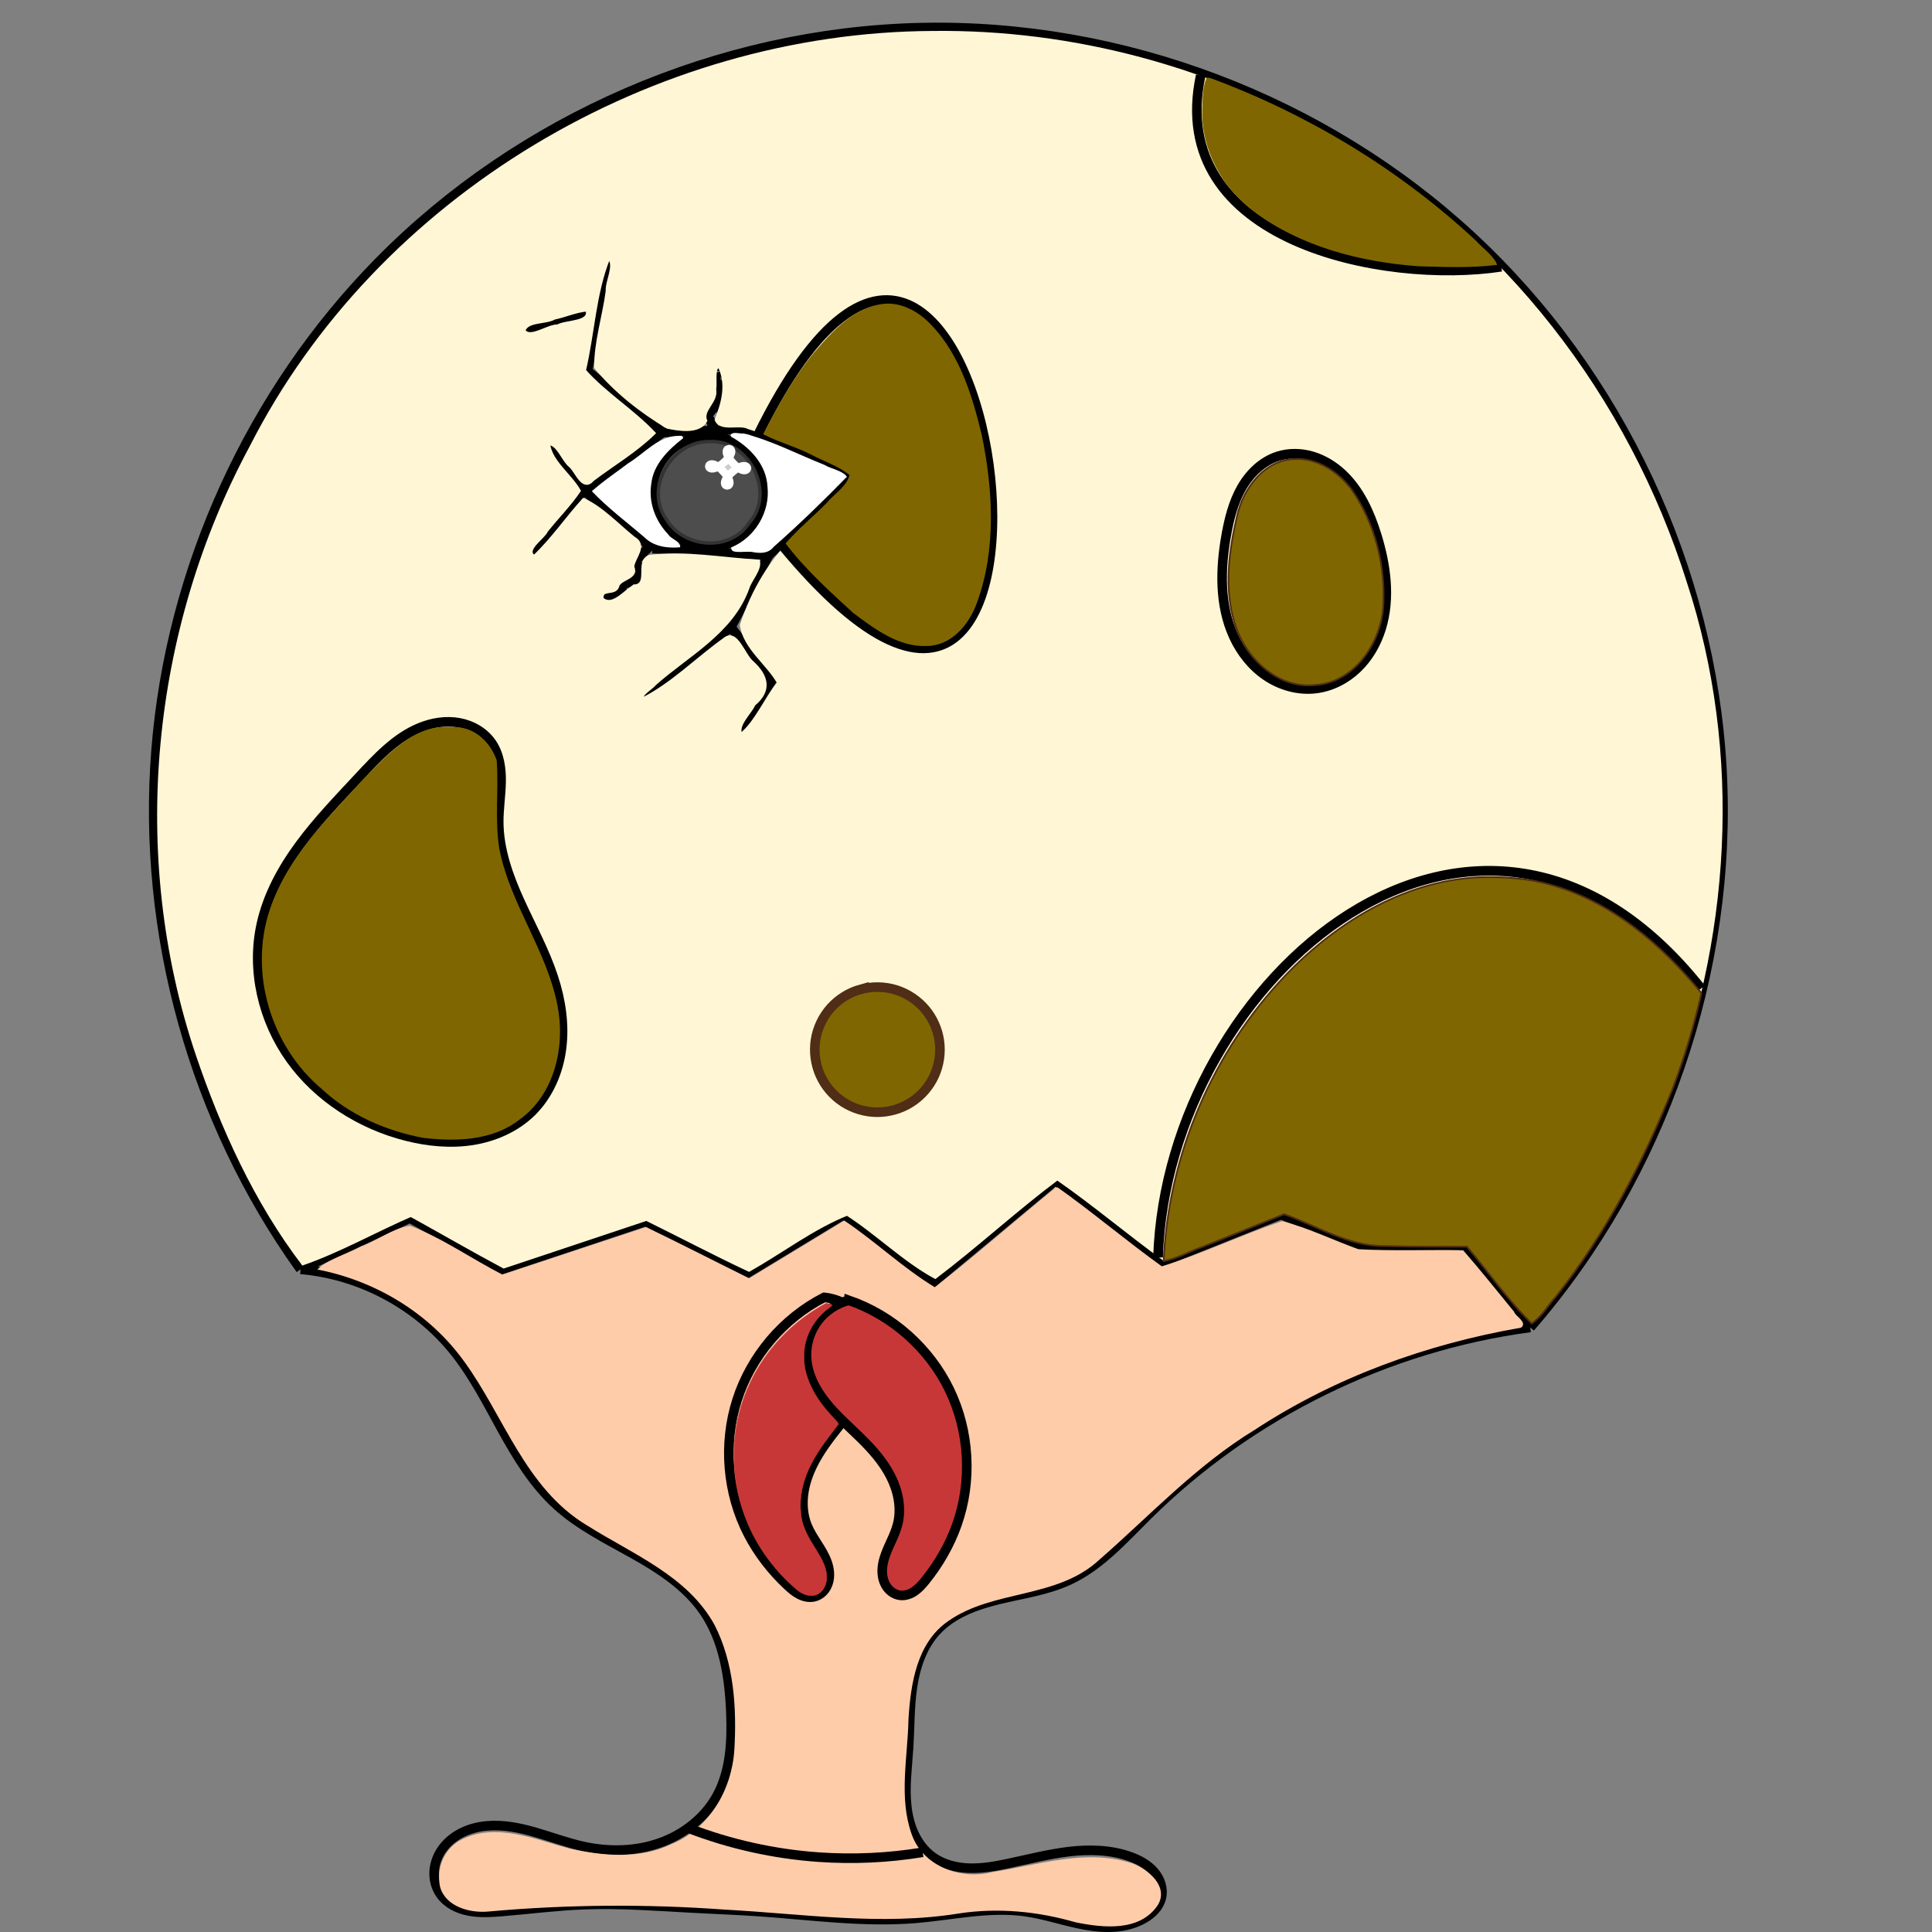 <?xml version="1.0" encoding="UTF-8" standalone="no"?>
<!-- Created with Inkscape (http://www.inkscape.org/) -->

<svg
   xmlns:dc="http://purl.org/dc/elements/1.1/"
   xmlns:cc="http://creativecommons.org/ns#"
   xmlns:rdf="http://www.w3.org/1999/02/22-rdf-syntax-ns#"
   xmlns:svg="http://www.w3.org/2000/svg"
   xmlns="http://www.w3.org/2000/svg"
   xmlns:sodipodi="http://sodipodi.sourceforge.net/DTD/sodipodi-0.dtd"
   xmlns:inkscape="http://www.inkscape.org/namespaces/inkscape"
   width="202"
   height="202"
   viewBox="0 0 53.446 53.446"
   version="1.1"
   id="svg13135"
   inkscape:version="0.92.3 (2405546, 2018-03-11)"
   sodipodi:docname="blanquast.svg">
  <rect x="0" y="0" width="53.446" height="53.446" fill="#808080" stroke="none"/>
  <defs
     id="defs13129">
    <inkscape:path-effect
       effect="spiro"
       id="path-effect13361"
       is_visible="true" />
    <inkscape:path-effect
       effect="spiro"
       id="path-effect13357"
       is_visible="true" />
    <inkscape:path-effect
       effect="spiro"
       id="path-effect13353"
       is_visible="true" />
    <inkscape:path-effect
       effect="simplify"
       id="path-effect13337"
       is_visible="true"
       steps="1"
       threshold="0.5"
       smooth_angles="360"
       helper_size="0"
       simplify_individual_paths="false"
       simplify_just_coalesce="false"
       simplifyindividualpaths="false"
       simplifyJustCoalesce="false" />
    <inkscape:path-effect
       effect="simplify"
       id="path-effect13321"
       is_visible="true"
       steps="1"
       threshold="0.5"
       smooth_angles="360"
       helper_size="0"
       simplify_individual_paths="false"
       simplify_just_coalesce="false"
       simplifyindividualpaths="false"
       simplifyJustCoalesce="false" />
    <inkscape:path-effect
       effect="simplify"
       id="path-effect13317"
       is_visible="true"
       steps="1"
       threshold="0.5"
       smooth_angles="360"
       helper_size="0"
       simplify_individual_paths="false"
       simplify_just_coalesce="false"
       simplifyindividualpaths="false"
       simplifyJustCoalesce="false" />
    <inkscape:path-effect
       effect="spiro"
       id="path-effect13277"
       is_visible="true" />
    <inkscape:path-effect
       effect="spiro"
       id="path-effect13273"
       is_visible="true" />
    <inkscape:path-effect
       effect="spiro"
       id="path-effect13251"
       is_visible="true" />
    <inkscape:path-effect
       effect="spiro"
       id="path-effect13205"
       is_visible="true" />
    <inkscape:path-effect
       effect="spiro"
       id="path-effect13180"
       is_visible="true" />
    <inkscape:path-effect
       effect="spiro"
       id="path-effect13160"
       is_visible="true" />
    <inkscape:path-effect
       effect="spiro"
       id="path-effect13151"
       is_visible="true" />
    <inkscape:path-effect
       effect="spiro"
       id="path-effect13147"
       is_visible="true" />
    <inkscape:path-effect
       effect="spiro"
       id="path-effect13143"
       is_visible="true" />
    <inkscape:path-effect
       effect="spiro"
       id="path-effect13277-9"
       is_visible="true" />
  </defs>
  <sodipodi:namedview
     id="base"
     pagecolor="#ffffff"
     bordercolor="#666666"
     borderopacity="1.0"
     inkscape:pageopacity="0.0"
     inkscape:pageshadow="2"
     inkscape:zoom="2.8"
     inkscape:cx="89.45724"
     inkscape:cy="78.440364"
     inkscape:document-units="mm"
     inkscape:current-layer="layer1"
     showgrid="false"
     units="px"
     objecttolerance="1"
     gridtolerance="1"
     guidetolerance="1"
     inkscape:window-width="1920"
     inkscape:window-height="1017"
     inkscape:window-x="-8"
     inkscape:window-y="-8"
     inkscape:window-maximized="1" />
  <g
     inkscape:label="Layer 1"
     inkscape:groupmode="layer"
     id="layer1"
     transform="translate(0,-243.554)">
    <g
       id="g13414">
      <path
         inkscape:original-d="m 8.315476,278.66814 c 0.7247191,-9.29218 1.4491734,-18.5841 2.173363,-27.87575 0.72419,-9.29165 21.229927,19.6545 31.844494,29.48215"
         inkscape:path-effect="#path-effect13180"
         inkscape:connector-curvature="0"
         id="path13178"
         d="m 8.315,278.668 c -2.95,-4.115 -4.392,-9.286 -3.999,-14.334 0.394,-5.048 2.62,-9.933 6.172,-13.541 3.909,-3.971 9.396,-6.345 14.967,-6.474 5.571,-0.129 11.162,1.987 15.251,5.773 4.089,3.786 6.629,9.198 6.929,14.762 0.3,5.564 -1.645,11.218 -5.303,15.421"
         style="fill:none;stroke:#000000;stroke-width:0.265px;stroke-linecap:butt;stroke-linejoin:miter;stroke-opacity:1" />
      <path
         inkscape:original-d="m 8.315476,278.66814 c 1.4491731,0.69269 2.835086,1.51164 4.252232,2.26785 1.417146,0.75622 1.890146,2.83456 2.834822,4.25224 0.944675,1.41767 2.709093,1.95261 4.063244,2.92931 1.35415,0.97671 0.504233,1.88962 0.755952,2.83482 0.25172,0.94521 -0.251719,1.51164 -0.377976,2.26786 -0.126257,0.75622 -2.456581,0.94468 -3.685268,1.41741 -1.228687,0.47274 -2.645569,0.88168 -3.96875,1.32292 -1.323181,0.44124 1.134193,0.31471 1.700893,0.47247 0.566699,0.15775 1.512169,-0.12626 2.267857,-0.18899 0.755688,-0.0627 2.016137,0.0627 3.023809,0.0945 1.007672,0.0318 1.19719,0.0627 1.795387,0.0945 0.598198,0.0318 2.898082,0.12572 4.346727,0.18899 1.448645,0.0633 2.016136,-0.12626 3.02381,-0.18899 1.007671,-0.0627 2.205124,0.12572 3.307291,0.18899 1.102165,0.0633 0.315243,-0.37824 0.472469,-0.56697 0.157226,-0.18872 -0.5667,-0.75621 -0.850444,-1.13393 -0.283748,-0.37771 -2.267593,0.12573 -3.401788,0.18899 -1.134192,0.0633 -1.385647,-0.12626 -2.078868,-0.18899 -0.693221,-0.0627 -0.440708,-2.01613 -0.661459,-3.0238 -0.22075,-1.00768 0.504233,-2.14213 0.755953,-3.2128 0.251719,-1.07067 2.45711,-0.94521 3.685266,-1.41741 1.228159,-0.47221 1.449174,-1.19719 2.173365,-1.79539 0.724191,-0.5982 7.055821,-3.46505 10.583333,-5.19717"
         inkscape:path-effect="#path-effect13205"
         inkscape:connector-curvature="0"
         id="path13203"
         d="m 8.315,278.668 c 1.645,0.14 3.219,0.979 4.252,2.268 0.535,0.667 0.923,1.437 1.336,2.185 0.414,0.748 0.866,1.492 1.498,2.067 0.622,0.566 1.388,0.943 2.121,1.354 0.733,0.412 1.463,0.884 1.942,1.575 0.565,0.815 0.718,1.844 0.756,2.835 0.03,0.775 -0.009,1.585 -0.378,2.268 -0.336,0.621 -0.93,1.084 -1.596,1.318 -0.666,0.234 -1.399,0.247 -2.089,0.099 -0.451,-0.097 -0.885,-0.26 -1.328,-0.389 -0.443,-0.129 -0.905,-0.226 -1.364,-0.183 -0.23,0.021 -0.457,0.077 -0.666,0.177 -0.208,0.1 -0.396,0.244 -0.537,0.427 -0.141,0.183 -0.232,0.405 -0.25,0.635 -0.017,0.23 0.042,0.467 0.176,0.655 0.089,0.126 0.21,0.228 0.344,0.304 0.134,0.076 0.283,0.125 0.434,0.155 0.303,0.059 0.615,0.039 0.923,0.014 0.756,-0.063 1.51,-0.16 2.268,-0.189 1.008,-0.039 2.016,0.041 3.024,0.095 0.598,0.032 1.197,0.054 1.795,0.095 1.449,0.099 2.9,0.308 4.347,0.189 1.009,-0.083 2.02,-0.326 3.024,-0.189 0.561,0.076 1.099,0.27 1.656,0.371 0.278,0.051 0.562,0.078 0.844,0.056 0.282,-0.022 0.563,-0.096 0.807,-0.238 0.109,-0.064 0.212,-0.141 0.295,-0.236 0.084,-0.095 0.148,-0.208 0.177,-0.331 0.03,-0.126 0.023,-0.26 -0.014,-0.384 -0.037,-0.124 -0.104,-0.238 -0.188,-0.337 -0.169,-0.196 -0.404,-0.325 -0.648,-0.414 -0.541,-0.197 -1.134,-0.211 -1.707,-0.144 -0.572,0.068 -1.131,0.214 -1.695,0.333 -0.351,0.074 -0.708,0.137 -1.066,0.125 -0.359,-0.012 -0.722,-0.103 -1.013,-0.314 -0.219,-0.159 -0.388,-0.38 -0.504,-0.625 -0.116,-0.244 -0.18,-0.511 -0.209,-0.78 -0.059,-0.538 0.018,-1.079 0.052,-1.619 0.035,-0.561 0.024,-1.126 0.108,-1.682 0.083,-0.556 0.27,-1.114 0.648,-1.53 0.448,-0.494 1.111,-0.733 1.759,-0.888 0.649,-0.155 1.321,-0.249 1.926,-0.529 0.857,-0.397 1.502,-1.131 2.173,-1.795 2.843,-2.814 6.619,-4.668 10.583,-5.197"
         style="fill:none;stroke:#000000;stroke-width:0.265px;stroke-linecap:butt;stroke-linejoin:miter;stroke-opacity:1" />
      <path
         inkscape:connector-curvature="0"
         id="path13211"
         d="m 8.315,278.668 3.024,-1.417 2.551,1.417 3.969,-1.323 2.835,1.417 2.646,-1.606 2.457,1.89 3.402,-2.835 2.929,2.268 3.307,-1.323 2.173,0.85 h 2.835 l 1.89,2.268"
         style="fill:none;stroke:#000000;stroke-width:0.265px;stroke-linecap:butt;stroke-linejoin:miter;stroke-opacity:1" />
      <path
         inkscape:connector-curvature="0"
         id="path13213"
         d="m 20.694,255.423 -2.362,0.095"
         style="fill:none;stroke:#000000;stroke-width:0.265px;stroke-linecap:butt;stroke-linejoin:miter;stroke-opacity:1" />
      <path
         inkscape:connector-curvature="0"
         id="path13215"
         d="m 16.253,253.816 2.079,1.701 -2.173,1.606 -1.039,-1.323"
         style="fill:none;stroke:#000000;stroke-width:0.265px;stroke-linecap:butt;stroke-linejoin:miter;stroke-opacity:1" />
      <path
         inkscape:connector-curvature="0"
         id="path13217"
         d="m 14.647,258.919 1.512,-1.795"
         style="fill:none;stroke:#000000;stroke-width:0.265px;stroke-linecap:butt;stroke-linejoin:miter;stroke-opacity:1" />
      <path
         inkscape:connector-curvature="0"
         id="path13219"
         d="m 16.158,257.123 1.89,1.606"
         style="fill:none;stroke:#000000;stroke-width:0.265px;stroke-linecap:butt;stroke-linejoin:miter;stroke-opacity:1" />
      <path
         inkscape:connector-curvature="0"
         id="path13221"
         d="m 18.048,258.73 3.213,0.189 -1.039,1.984 1.134,1.512 -0.945,1.417"
         style="fill:none;stroke:#000000;stroke-width:0.265px;stroke-linecap:butt;stroke-linejoin:miter;stroke-opacity:1" />
      <path
         inkscape:connector-curvature="0"
         id="path13223"
         d="m 17.67,262.888 2.551,-1.984"
         style="fill:none;stroke:#000000;stroke-width:0.265px;stroke-linecap:butt;stroke-linejoin:miter;stroke-opacity:1" />
      <path
         inkscape:connector-curvature="0"
         id="path13225"
         d="m 20.694,255.423 2.929,1.228"
         style="fill:none;stroke:#000000;stroke-width:0.265px;stroke-linecap:butt;stroke-linejoin:miter;stroke-opacity:1" />
      <path
         inkscape:connector-curvature="0"
         id="path13227"
         d="m 21.261,258.919 2.362,-2.268"
         style="fill:none;stroke:#000000;stroke-width:0.265px;stroke-linecap:butt;stroke-linejoin:miter;stroke-opacity:1" />
      <path
         inkscape:connector-curvature="0"
         id="path13229"
         d="m 16.253,253.816 0.567,-3.118"
         style="fill:none;stroke:#000000;stroke-width:0.265px;stroke-linecap:butt;stroke-linejoin:miter;stroke-opacity:1" />
      <path
         inkscape:connector-curvature="0"
         id="path13239"
         d="m 16.253,252.21 -1.795,0.472"
         style="fill:none;stroke:#000000;stroke-width:0.265px;stroke-linecap:butt;stroke-linejoin:miter;stroke-opacity:1" />
      <path
         inkscape:connector-curvature="0"
         id="path13241"
         d="m 19.56,255.423 c 0.445,0.027 -0.111,-0.361 0,-0.472 0.022,-0.022 0.072,0.022 0.094,0 0.022,-0.022 -0.022,-0.072 0,-0.095 0.022,-0.022 0.072,0.022 0.094,0 0.022,-0.022 -0.022,-0.072 0,-0.095 0.022,-0.022 0.072,0.022 0.094,0 0.047,-0.047 -0.047,-0.236 0,-0.283 0.022,-0.022 0.072,0.022 0.094,0 0.009,-0.009 0.009,-0.274 0,-0.283 -0.022,-0.022 -0.072,0.022 -0.094,0 -0.003,-0.003 0,-0.261 0,-0.283 0,-0.032 0,-0.063 0,-0.095 0,-0.032 -0.032,-0.095 0,-0.095 0.032,0 0,0.063 0,0.095"
         style="fill:none;stroke:#000000;stroke-width:0.265px;stroke-linecap:butt;stroke-linejoin:miter;stroke-opacity:1" />
      <path
         inkscape:connector-curvature="0"
         id="path13243"
         d="m 17.859,258.73 c 0.347,-0.207 -0.413,0.343 -0.283,0.472 0.022,0.022 0.072,-0.022 0.094,0 0.003,0.003 0,0.261 0,0.283 0,0.032 0.022,0.072 0,0.095 -0.047,0.047 -0.236,-0.047 -0.283,0 -0.022,0.022 0.022,0.072 0,0.095 -0.045,0.045 -0.144,-0.044 -0.189,0 -0.031,0.031 0.031,0.158 0,0.189 -0.022,0.022 -0.072,-0.022 -0.094,0 -0.022,0.022 0.022,0.072 0,0.095 -0.022,0.022 -0.066,-0.014 -0.094,0 -0.04,0.02 -0.055,0.075 -0.094,0.095 -0.028,0.014 -0.063,0 -0.094,0 -0.032,0 -0.072,0.022 -0.094,0 -0.022,-0.022 0.022,-0.072 0,-0.095 -0.022,-0.022 -0.063,0 -0.094,0"
         style="fill:none;stroke:#000000;stroke-width:0.265px;stroke-linecap:butt;stroke-linejoin:miter;stroke-opacity:1" />
      <path
         inkscape:original-d="m 18.709821,255.89507 c 0.09423,-0.75568 1.323181,0.12573 1.984375,0.18899 0.661194,0.0633 -1.51164,1.38565 -2.267857,2.07887 -0.756217,0.69322 0.189253,-1.51217 0.283482,-2.26786 z"
         inkscape:path-effect="#path-effect13251"
         inkscape:connector-curvature="0"
         id="path13249"
         d="m 18.71,255.895 c 0.296,-0.207 0.667,-0.304 1.027,-0.27 0.36,0.034 0.706,0.2 0.957,0.459 0.286,0.294 0.447,0.707 0.435,1.117 -0.012,0.41 -0.196,0.813 -0.498,1.09 -0.303,0.277 -0.72,0.426 -1.129,0.402 -0.41,-0.024 -0.807,-0.22 -1.075,-0.53 -0.281,-0.325 -0.416,-0.771 -0.363,-1.197 0.053,-0.426 0.294,-0.825 0.646,-1.071 z"
         style="fill:none;stroke:#000000;stroke-width:0.265px;stroke-linecap:butt;stroke-linejoin:miter;stroke-opacity:1" />
      <path
         transform="matrix(0.265,0,0,0.265,0,243.554)"
         inkscape:connector-curvature="0"
         id="path13253"
         d="M 97.374,3.41 C 68.213,3.54 39.541,20.515 26.253,46.618 15.882,65.851 13.616,89.315 20.606,110.066 c 2.624,7.722 6.074,15.327 11.017,21.836 3.83,-1.336 7.511,-3.421 11.27,-5.053 3.236,1.784 6.446,3.65 9.698,5.385 4.965,-1.657 9.93,-3.314 14.895,-4.971 3.572,1.754 7.118,3.632 10.707,5.311 3.403,-1.923 6.641,-4.408 10.241,-5.853 3.152,2.03 5.969,4.842 9.193,6.594 4.351,-3.298 8.376,-7.017 12.743,-10.292 3.85,2.668 7.447,5.726 11.223,8.462 4.124,-1.656 8.249,-3.312 12.373,-4.967 3.167,0.963 6.134,2.973 9.427,3.276 3.246,0 6.491,0 9.737,0 2.293,2.68 4.443,5.653 6.823,8.154 5.807,-6.524 10.182,-14.261 13.627,-22.257 6.978,-17.326 8.188,-37.059 2.332,-54.884 C 169.874,41.589 156.813,24.48 139.177,14.539 126.563,7.175 111.993,3.23 97.374,3.41 Z M 63.612,26.939 c 0.708,0.816 -0.278,2.437 -0.204,3.45 -0.349,2.641 -1.227,5.31 -1.204,7.962 2.056,2.488 4.709,4.564 7.471,6.222 1.196,0.251 3.27,0.601 3.974,-0.64 -0.474,-1.19 1.211,-2.005 0.931,-3.297 0.157,-0.62 -0.213,-2.338 0.504,-2.434 0.939,1.83 0.416,3.837 -0.3,5.614 0.465,1.137 2.421,0.298 3.348,0.801 3.848,1.225 7.807,2.684 11.177,4.877 -1.264,2.509 -3.969,4.102 -5.831,6.188 -2.878,2.525 -4.891,5.982 -6.067,9.58 0.365,2.402 2.732,3.959 3.879,6.002 -1.356,1.714 -2.303,4.12 -3.961,5.46 -0.513,-1.036 0.944,-2.263 1.37,-3.208 1.739,-1.446 1.358,-2.922 -0.126,-4.311 -0.947,-0.711 -1.681,-3.526 -2.937,-2.461 -2.836,2.019 -5.412,4.663 -8.49,6.22 -0.545,-0.376 0.922,-1.174 1.17,-1.553 3.471,-3.083 8.04,-5.375 9.724,-9.994 0.261,-0.894 1.316,-1.96 1.118,-2.822 -3.757,-0.218 -7.586,-0.954 -11.332,-0.497 -1.437,0.516 0.091,2.931 -1.588,3.102 -0.956,0.484 -2.282,2.315 -3.404,1.313 -0.143,-1.271 1.456,-0.318 1.666,-1.444 0.417,-0.766 2.029,-0.758 1.53,-1.913 0.116,-1.015 1.495,-2.207 0.1,-2.99 -1.673,-1.345 -3.305,-3.117 -5.208,-3.986 -1.753,1.931 -3.291,4.195 -5.163,5.948 -1.144,-0.741 0.987,-2.004 1.269,-2.716 1.111,-1.402 2.433,-2.727 3.415,-4.18 -0.923,-1.643 -2.992,-3.025 -3.2,-4.937 1.029,-0.011 1.517,1.694 2.262,2.305 0.685,0.542 1.326,2.692 2.375,1.454 2.105,-1.592 4.542,-3.035 6.365,-4.842 -2.239,-2.362 -5.082,-4.088 -7.257,-6.524 0.909,-3.878 1.052,-8.065 2.536,-11.749 z m -2.333,5.401 c 0.524,1.424 -2.25,1.21 -3.042,1.703 -1.097,-0.024 -2.931,1.475 -3.567,0.455 0.37,-1.095 2.292,-0.782 3.182,-1.308 1.145,-0.241 2.259,-0.751 3.427,-0.851 z"
         style="opacity:1;fill:#fff6d5;fill-opacity:1;fill-rule:evenodd;stroke:#fff6d5;stroke-width:0.357" />
      <path
         transform="matrix(0.265,0,0,0.265,0,243.554)"
         inkscape:connector-curvature="0"
         id="path13255"
         d="m 74.095,46.098 c -3.974,-0.09 -6.923,4.852 -4.492,8.177 1.827,2.976 6.661,3.348 8.613,0.295 2.787,-3.093 0.015,-8.709 -4.12,-8.472 z"
         style="opacity:1;fill:#4d4d4d;fill-opacity:1;fill-rule:evenodd;stroke:#333333;stroke-width:0.357" />
      <path
         transform="matrix(-0.84,0,0,-0.814,37.022,465.013)"
         d="m 20.237,256.342 c -0.673,0.602 0.302,0.657 -0.301,-0.017 -0.602,-0.673 -0.657,0.302 0.017,-0.301 0.673,-0.602 -0.302,-0.657 0.301,0.017 0.602,0.673 0.657,-0.302 -0.017,0.301 z"
         inkscape:randomized="0"
         inkscape:rounded="3"
         inkscape:flatsided="true"
         sodipodi:arg2="1.6262948"
         sodipodi:arg1="0.84089667"
         sodipodi:r2="0.15057094"
         sodipodi:r1="0.21293946"
         sodipodi:cy="256.18292"
         sodipodi:cx="20.095327"
         sodipodi:sides="4"
         id="path13259"
         style="opacity:1;fill:#cccccc;fill-opacity:1;fill-rule:evenodd;stroke:#ffffff;stroke-width:0.265"
         sodipodi:type="star" />
      <path
         transform="matrix(0.265,0,0,0.265,0,243.554)"
         inkscape:connector-curvature="0"
         id="path13261"
         d="m 110.315,124.04 c -4.25,3.467 -8.43,7.131 -12.714,10.491 -3.342,-2.002 -6.243,-4.801 -9.465,-6.962 -3.306,2.007 -6.613,4.013 -9.919,6.02 -3.598,-1.776 -7.176,-3.625 -10.786,-5.355 -4.997,1.654 -9.994,3.308 -14.991,4.962 -3.242,-1.645 -6.258,-3.825 -9.663,-5.11 -1.785,0.278 -3.338,1.551 -5.043,2.146 -1.382,0.774 -3.251,1.27 -4.334,2.216 5.991,1.22 11.526,4.579 15.126,9.558 4.191,5.733 6.406,13.284 12.814,17.12 4.762,3.013 10.515,5.259 13.365,10.444 2.035,3.978 2.34,8.671 2.082,13.078 -0.257,4.2 -2.627,8.345 -6.636,9.977 -3.34,1.624 -7.238,1.241 -10.756,0.468 -3.57,-0.954 -7.66,-2.765 -11.239,-0.903 -1.705,0.914 -2.491,2.879 -2.096,4.744 0.554,2.008 3.038,2.661 4.898,2.486 8.215,-0.739 16.482,-0.798 24.712,-0.201 8.14,0.434 16.334,1.72 24.462,0.396 4.08,-0.615 8.211,-0.212 12.159,0.927 2.841,0.581 6.69,1.023 8.505,-1.797 1.042,-1.858 -1.104,-3.547 -2.668,-4.11 -4.769,-1.553 -9.748,0.187 -14.496,0.912 -3.327,0.876 -7.386,-0.601 -8.581,-4.027 -1.382,-3.873 -0.416,-8.074 -0.341,-12.071 0.236,-3.747 0.881,-8.055 4.227,-10.342 4.74,-3.313 11.336,-2.312 15.708,-6.35 5.327,-4.656 10.192,-9.907 16.283,-13.612 8.379,-5.494 17.957,-8.957 27.795,-10.666 0.563,-0.402 -0.675,-1.038 -0.771,-1.472 -1.743,-2.127 -3.465,-4.296 -5.266,-6.359 -3.631,-0.073 -7.31,0.105 -10.913,-0.12 -2.642,-0.948 -5.22,-2.22 -7.925,-2.922 -4.24,1.435 -8.331,3.408 -12.584,4.726 -3.717,-2.662 -7.255,-5.673 -10.951,-8.292 z"
         style="opacity:1;fill:#ffccaa;fill-opacity:1;fill-rule:evenodd;stroke:#ffccaa;stroke-width:0.253" />
      <path
         transform="matrix(0.265,0,0,0.265,0,243.554)"
         inkscape:connector-curvature="0"
         id="path13267"
         d="m 76.336,45.495 c 1.976,1.084 3.748,2.938 3.872,5.294 0.293,2.678 -1.31,5.361 -3.785,6.423 -0.068,0.566 1.599,0.171 2.226,0.344 0.751,0.126 1.527,0.138 2.046,-0.524 2.627,-2.32 5.153,-4.763 7.598,-7.271 -0.509,-0.595 -1.566,-0.726 -2.259,-1.147 -2.799,-1.108 -5.503,-2.545 -8.432,-3.274 -0.343,0.052 -1.193,-0.234 -1.266,0.155 z"
         style="opacity:1;fill:#ffffff;fill-opacity:1;fill-rule:evenodd;stroke:#ffffff;stroke-width:0.179" />
      <path
         transform="matrix(0.265,0,0,0.265,0,243.554)"
         inkscape:connector-curvature="0"
         id="path13269"
         d="m 70.826,45.584 c -2.097,0.026 -3.531,1.862 -5.208,2.861 -1.232,0.944 -2.556,1.801 -3.694,2.851 1.626,1.692 3.582,3.165 5.388,4.707 0.933,0.958 2.347,1.149 3.6,1.046 -0.038,-0.525 -0.925,-0.711 -1.201,-1.18 -1.377,-1.427 -2.126,-3.404 -1.81,-5.391 0.217,-2.041 1.812,-3.598 3.319,-4.775 -0.031,-0.178 -0.278,-0.109 -0.394,-0.119 z"
         style="opacity:1;fill:#ffffff;fill-opacity:1;fill-rule:evenodd;stroke:#ffffff;stroke-width:0.179" />
      <path
         sodipodi:nodetypes="ccc"
         inkscape:original-d="m 19.042954,294.12684 c 2.22751,0.267 1.381156,0.53427 3.608138,0.8018 2.226981,0.26754 2.182965,-0.0225 2.873146,-0.13363"
         inkscape:path-effect="#path-effect13273"
         inkscape:connector-curvature="0"
         id="path13271"
         d="m 19.043,294.127 c 1.154,0.445 2.374,0.716 3.608,0.802 0.959,0.067 1.925,0.022 2.873,-0.134"
         style="fill:none;stroke:#000000;stroke-width:0.265px;stroke-linecap:butt;stroke-linejoin:miter;stroke-opacity:1" />
      <path
         inkscape:original-d="m 22.800158,279.44268 c -0.459207,-0.45657 -1.398105,4.36987 -2.097658,6.55506 -0.699553,2.18519 0.720938,0.94194 1.080906,1.41316 0.359969,0.47122 0.493841,0.20999 0.740276,0.3152 0.246434,0.1052 -0.129498,-1.3099 -0.19475,-1.9646 -0.06525,-0.6547 0.461277,-1.67752 0.691405,-2.51603 0.230133,-0.83851 0.7713,-1.6219 1.156448,-2.4326 0.385151,-0.8107 -0.917411,-0.91364 -1.376618,-1.37021 z"
         inkscape:path-effect="#path-effect13277"
         inkscape:connector-curvature="0"
         id="path13275"
         d="m 22.8,279.443 c -1.135,0.581 -2.023,1.627 -2.411,2.842 -0.389,1.214 -0.273,2.582 0.314,3.713 0.274,0.529 0.646,1.006 1.081,1.413 0.102,0.096 0.209,0.188 0.334,0.252 0.125,0.063 0.27,0.095 0.406,0.063 0.093,-0.022 0.179,-0.073 0.246,-0.143 0.067,-0.069 0.114,-0.155 0.142,-0.247 0.056,-0.184 0.032,-0.384 -0.032,-0.565 -0.128,-0.362 -0.406,-0.654 -0.551,-1.009 -0.172,-0.422 -0.141,-0.907 0.008,-1.338 0.148,-0.431 0.406,-0.816 0.684,-1.178 0.281,-0.366 0.587,-0.716 0.819,-1.115 0.232,-0.399 0.389,-0.859 0.338,-1.318 -0.039,-0.348 -0.199,-0.681 -0.447,-0.927 -0.248,-0.247 -0.582,-0.406 -0.929,-0.443 z"
         style="fill:none;stroke:#000000;stroke-width:0.265px;stroke-linecap:butt;stroke-linejoin:miter;stroke-opacity:1" />
      <path
         inkscape:original-d="m 23.480794,279.52447 c 0.390763,-0.51636 1.996133,4.1311 2.994731,6.19683 0.998598,2.06572 -0.581963,1.03359 -0.872413,1.55057 -0.290451,0.51697 -0.459578,0.27706 -0.688856,0.41573 -0.229278,0.13867 -0.05517,-1.31513 -0.08222,-1.97251 -0.02705,-0.65738 -0.691594,-1.59642 -1.03685,-2.39445 -0.34526,-0.79803 -0.990775,-1.49794 -1.48563,-2.24673 -0.49486,-0.7488 0.780462,-1.03309 1.171225,-1.54945 z"
         inkscape:path-effect="#path-effect13277-9"
         inkscape:connector-curvature="0"
         id="path13275-1"
         d="m 23.481,279.524 c 1.205,0.416 2.23,1.328 2.785,2.476 0.555,1.148 0.632,2.518 0.209,3.721 -0.197,0.562 -0.499,1.086 -0.872,1.551 -0.088,0.109 -0.181,0.216 -0.295,0.296 -0.115,0.08 -0.254,0.132 -0.393,0.12 -0.096,-0.009 -0.188,-0.048 -0.263,-0.107 -0.076,-0.059 -0.135,-0.138 -0.176,-0.225 -0.081,-0.174 -0.086,-0.376 -0.047,-0.564 0.076,-0.376 0.311,-0.704 0.404,-1.076 0.111,-0.442 0.012,-0.918 -0.195,-1.324 -0.207,-0.406 -0.516,-0.751 -0.842,-1.07 -0.329,-0.323 -0.681,-0.627 -0.967,-0.989 -0.286,-0.362 -0.505,-0.796 -0.519,-1.258 -0.01,-0.35 0.102,-0.702 0.313,-0.981 0.211,-0.279 0.519,-0.483 0.858,-0.569 z"
         style="fill:#c83737;stroke:#000000;stroke-width:0.265px;stroke-linecap:butt;stroke-linejoin:miter;stroke-opacity:1" />
      <path
         transform="matrix(0.265,0,0,0.265,0,243.554)"
         inkscape:connector-curvature="0"
         id="path13299"
         d="m 86.214,136.068 c -3.191,1.718 -5.876,4.376 -7.56,7.591 -1.366,2.59 -2.095,5.528 -2.009,8.46 -0.037,2.385 0.503,4.76 1.425,6.952 1.136,2.653 2.921,5.02 5.121,6.882 0.504,0.424 1.164,0.716 1.833,0.586 0.816,-0.182 1.291,-1.066 1.276,-1.857 0.005,-1.338 -0.852,-2.45 -1.501,-3.548 -0.625,-1 -1.156,-2.119 -1.211,-3.308 -0.17,-1.805 0.346,-3.613 1.196,-5.187 0.749,-1.422 1.759,-2.675 2.728,-3.952 0.01,-0.227 -0.265,-0.359 -0.378,-0.54 -0.985,-1.044 -1.904,-2.158 -2.494,-3.476 -0.485,-1.024 -0.772,-2.154 -0.706,-3.291 0.021,-1.616 0.78,-3.171 1.938,-4.29 0.294,-0.314 0.692,-0.522 0.983,-0.826 -0.083,-0.187 -0.458,-0.166 -0.641,-0.195 z"
         style="opacity:1;fill:#c83737;fill-opacity:1;fill-rule:evenodd;stroke:#c83737;stroke-width:0.045" />
      <path
         inkscape:original-d="m 33.214656,245.64247 c -0.783455,1.849 0.805185,3.07304 1.748142,4.016 0.09,0.09 0.24261,0.26304 0.377976,0.33072 0.239143,0.11958 0.598582,0.26786 0.755951,0.42523 0.131766,0.13176 0.460203,0.0822 0.566965,0.18899 0.05297,0.053 0.303369,0.01 0.377976,0.0472 0.55802,0.27901 1.410359,0.091 1.795386,0.28348 0.113395,0.0567 0.311833,-0.0567 0.425225,0 0.498517,0.24926 1.886913,0.38095 2.267858,0"
         inkscape:path-effect="#path-effect13317"
         inkscape:connector-curvature="0"
         id="path13315"
         d="m 33.215,245.642 c -0.979,4.593 5.075,5.788 8.315,5.292"
         style="fill:none;stroke:#000000;stroke-width:0.265px;stroke-linecap:butt;stroke-linejoin:miter;stroke-opacity:1" />
      <path
         inkscape:original-d="m 32.035025,278.33803 c 0,-0.34859 -0.11866,-1.61846 0.09507,-1.83565 0.571311,-0.58057 0.905951,-1.26156 1.331032,-2.1255 1.647393,-3.34815 0.909383,-4.85578 4.563541,-6.37649 1.335261,-0.19009 3.444238,-0.4238 4.658616,0.19323 0.411188,0.20892 1.22254,-0.20687 1.521179,0.0966 0.986869,1.00285 2.208106,1.29948 2.852213,2.60856"
         inkscape:path-effect="#path-effect13321"
         inkscape:connector-curvature="0"
         id="path13319"
         d="m 32.035,278.338 c 0.252,-7.736 8.899,-15.15 15.022,-7.439"
         style="fill:none;stroke:#000000;stroke-width:0.268px;stroke-linecap:butt;stroke-linejoin:miter;stroke-opacity:1" />
      <path
         inkscape:original-d="m 20.958348,255.60322 c 0.321807,-1.17503 0.433369,-2.34974 1.128663,-3.02342 0.549641,-0.53256 3.1997,0.0768 3.58516,0.4503 0.375342,0.36368 0.812171,0.65827 1.195054,1.02925 0.342956,0.33229 0.424784,1.37649 0.663918,1.6082 0.101124,0.098 -0.0013,0.38332 0.06639,0.51462 0.271533,0.52619 0.157277,1.52015 -0.132783,1.80119 -0.03251,0.0315 -0.273042,1.93708 -0.464742,2.12282 -0.113422,0.1099 -0.330364,0.38442 -0.464744,0.51463 -0.364517,0.35318 -1.005704,0.52414 -1.327837,0.83626 -0.192705,0.18672 -0.889699,-0.21876 -0.929487,-0.25731 -0.357245,-0.34614 -1.03364,-0.42256 -1.39423,-0.77194 -0.40382,-0.39126 -1.261445,-1.11099 -1.261445,-1.80118"
         inkscape:path-effect="#path-effect13337"
         inkscape:connector-curvature="0"
         id="path13335"
         d="m 20.958,255.603 c 6.625,-13.484 10.218,14.593 0.664,3.023"
         style="fill:none;stroke:#000000;stroke-width:0.259px;stroke-linecap:butt;stroke-linejoin:miter;stroke-opacity:1" />
      <path
         inkscape:original-d="m 9.9218749,265.06099 c -1.2286872,0.31525 -1.7951222,2.70857 -2.6930802,4.06325 -0.8979583,1.35468 2.6775957,3.90549 4.0159973,5.85863 1.338401,1.95314 2.299619,-0.44124 3.449032,-0.66146 1.149413,-0.22022 0.409739,-2.48861 0.614212,-3.73251 0.204472,-1.24391 -1.007672,-2.86659 -1.511905,-4.29948 -0.504233,-1.4329 -0.125728,-1.44918 -0.188988,-2.17337 -0.06326,-0.72419 -2.456581,0.6297 -3.6852681,0.94494 z"
         inkscape:path-effect="#path-effect13353"
         inkscape:connector-curvature="0"
         id="path13351"
         d="m 9.922,265.061 c -0.561,0.602 -1.135,1.196 -1.623,1.858 -0.489,0.662 -0.893,1.401 -1.07,2.205 -0.282,1.279 0.047,2.663 0.81,3.728 0.763,1.064 1.936,1.81 3.206,2.131 0.593,0.15 1.215,0.211 1.819,0.117 0.604,-0.095 1.192,-0.352 1.63,-0.778 0.476,-0.464 0.756,-1.108 0.839,-1.768 0.084,-0.659 -0.018,-1.333 -0.225,-1.965 -0.238,-0.727 -0.61,-1.402 -0.927,-2.098 -0.317,-0.696 -0.582,-1.436 -0.585,-2.201 -0.001,-0.371 0.06,-0.739 0.066,-1.109 0.006,-0.37 -0.048,-0.757 -0.255,-1.064 -0.205,-0.305 -0.548,-0.504 -0.91,-0.569 -0.362,-0.065 -0.739,-0.004 -1.079,0.135 -0.68,0.278 -1.195,0.841 -1.696,1.379 z"
         style="fill:none;stroke:#000000;stroke-width:0.265px;stroke-linecap:butt;stroke-linejoin:miter;stroke-opacity:1" />
      <path
         inkscape:original-d="m 33.923364,258.35192 c -0.472737,0.72472 1.63816,2.83455 2.456844,4.25223 0.818684,1.41768 1.134192,-2.83509 1.700892,-4.25223 0.566701,-1.41715 -1.826619,-1.44918 -2.740326,-2.17337 -0.913707,-0.72419 -0.944677,1.44865 -1.41741,2.17337 z"
         inkscape:path-effect="#path-effect13357"
         inkscape:connector-curvature="0"
         id="path13355"
         d="m 33.923,258.352 c -0.167,0.938 -0.193,1.941 0.205,2.808 0.199,0.433 0.503,0.823 0.898,1.09 0.394,0.267 0.881,0.407 1.355,0.354 0.435,-0.048 0.845,-0.257 1.161,-0.559 0.316,-0.302 0.54,-0.694 0.668,-1.112 0.256,-0.836 0.132,-1.746 -0.128,-2.581 -0.193,-0.621 -0.472,-1.237 -0.946,-1.683 -0.237,-0.223 -0.521,-0.399 -0.833,-0.492 -0.312,-0.093 -0.652,-0.099 -0.961,0.002 -0.432,0.141 -0.779,0.484 -1.002,0.88 -0.223,0.396 -0.336,0.845 -0.416,1.293 z"
         style="fill:none;stroke:#000000;stroke-width:0.265px;stroke-linecap:butt;stroke-linejoin:miter;stroke-opacity:1" />
      <path
         inkscape:original-d="m 23.8125,270.91963 c -0.598727,-0.18873 1.449173,0.94467 2.173363,1.41741 0.724189,0.47273 -0.25172,-0.56723 -0.377976,-0.85045 -0.126257,-0.28322 -1.19666,-0.37824 -1.795387,-0.56696 z"
         inkscape:path-effect="#path-effect13361"
         inkscape:connector-curvature="0"
         id="path13359"
         d="m 23.812,270.92 c -0.319,0.088 -0.612,0.27 -0.833,0.517 -0.22,0.247 -0.368,0.559 -0.419,0.886 -0.051,0.327 -0.005,0.669 0.129,0.972 0.135,0.303 0.358,0.565 0.636,0.746 0.277,0.181 0.608,0.28 0.939,0.281 0.331,0.001 0.662,-0.095 0.941,-0.273 0.279,-0.179 0.505,-0.439 0.642,-0.74 0.137,-0.301 0.186,-0.643 0.137,-0.97 -0.046,-0.311 -0.178,-0.608 -0.378,-0.85 -0.211,-0.256 -0.498,-0.449 -0.814,-0.549 -0.316,-0.1 -0.662,-0.106 -0.981,-0.018 z"
         style="fill:#806600;stroke:#502d16;stroke-width:0.265px;stroke-linecap:butt;stroke-linejoin:miter;stroke-opacity:1" />
      <path
         transform="matrix(0.265,0,0,0.265,0,243.554)"
         inkscape:connector-curvature="0"
         id="path13365"
         d="m 92.521,31.788 c -3.251,0.199 -5.574,2.863 -7.55,5.165 -2.07,2.549 -3.689,5.423 -5.176,8.339 1.523,0.787 3.364,1.281 4.953,2.103 1.338,0.708 2.89,1.191 4.039,2.171 -0.3,1.256 -1.618,2.03 -2.421,2.994 -1.382,1.411 -2.983,2.706 -4.24,4.173 2.024,2.669 4.544,4.934 7.006,7.192 2.208,1.645 4.707,3.554 7.612,3.422 2.537,-0.025 4.34,-2.203 5.142,-4.413 2.047,-5.573 1.688,-11.739 0.524,-17.466 -1.049,-4.373 -2.482,-9.035 -5.931,-12.138 -1.098,-0.933 -2.491,-1.597 -3.959,-1.542 z"
         style="opacity:1;fill:#806600;fill-opacity:1;fill-rule:evenodd;stroke:#806600;stroke-width:0.179" />
      <path
         transform="matrix(0.265,0,0,0.265,0,243.554)"
         inkscape:connector-curvature="0"
         id="path13369"
         d="m 126.031,8.191 c -0.427,0.945 -0.383,2.165 -0.447,3.225 -0.104,4.132 2.018,8.102 5.316,10.541 4.908,3.732 11.139,5.301 17.199,5.751 2.687,0.078 5.391,0.189 8.067,-0.132 -0.392,-0.885 -1.475,-1.631 -2.191,-2.424 -7.912,-7.356 -17.344,-13.073 -27.458,-16.849 -0.158,-0.046 -0.319,-0.117 -0.487,-0.113 z"
         style="opacity:1;fill:#806600;fill-opacity:1;fill-rule:evenodd;stroke:#806600;stroke-width:0.179" />
      <path
         transform="matrix(0.265,0,0,0.265,0,243.554)"
         inkscape:connector-curvature="0"
         id="path13371"
         d="m 155.145,91.559 c -8.068,0.098 -15.472,4.549 -20.929,10.235 -7.629,7.995 -12.256,18.798 -12.736,29.843 1.338,-0.197 2.756,-1.052 4.123,-1.502 2.815,-1.127 5.63,-2.254 8.445,-3.382 3.437,1.221 6.709,3.356 10.473,3.321 2.871,0.097 5.745,0.05 8.617,0.071 2.254,2.659 4.254,5.578 6.751,8.009 1.045,-0.669 1.716,-1.915 2.566,-2.833 5.196,-6.552 9.109,-14.052 12.203,-21.796 1.211,-3.208 2.207,-6.525 2.958,-9.855 -4.154,-5.085 -9.435,-9.601 -15.887,-11.351 -2.135,-0.6 -4.374,-0.763 -6.584,-0.761 z"
         style="opacity:1;fill:#806600;fill-opacity:1;fill-rule:evenodd;stroke:#502d16;stroke-width:0.179" />
      <path
         transform="matrix(0.265,0,0,0.265,0,243.554)"
         inkscape:connector-curvature="0"
         id="path13373"
         d="m 46.552,75.962 c -3.55,0.026 -6.071,2.951 -8.389,5.256 -3.783,4.153 -8.055,8.262 -9.892,13.715 -2.242,6.553 0.094,14.27 5.384,18.684 2.9,2.711 6.709,4.367 10.584,5.085 3.372,0.383 7.11,0.297 9.915,-1.875 3.685,-2.635 4.797,-7.632 3.946,-11.89 -1.128,-5.735 -4.925,-10.54 -6.051,-16.256 -0.515,-3.061 -0.058,-6.236 -0.286,-9.295 -0.624,-1.79 -2.163,-3.318 -4.136,-3.391 -0.357,-0.037 -0.716,-0.043 -1.074,-0.033 z"
         style="opacity:1;fill:#806600;fill-opacity:1;fill-rule:evenodd;stroke:#806600;stroke-width:0.179" />
      <path
         transform="matrix(0.265,0,0,0.265,0,243.554)"
         inkscape:connector-curvature="0"
         id="path13375"
         d="m 135.174,47.913 c -3.213,0.098 -5.414,3.083 -6.044,5.989 -0.848,3.617 -1.363,7.53 -0.249,11.146 1.074,3.577 4.457,6.9 8.41,6.465 4.014,-0.25 6.757,-4.223 7.091,-7.971 0.312,-4.32 -0.796,-8.813 -3.252,-12.397 -1.375,-1.865 -3.564,-3.331 -5.956,-3.231 z"
         style="opacity:1;fill:#806600;fill-opacity:1;fill-rule:evenodd;stroke:#502d16;stroke-width:0.179" />
    </g>
  </g>
</svg>
